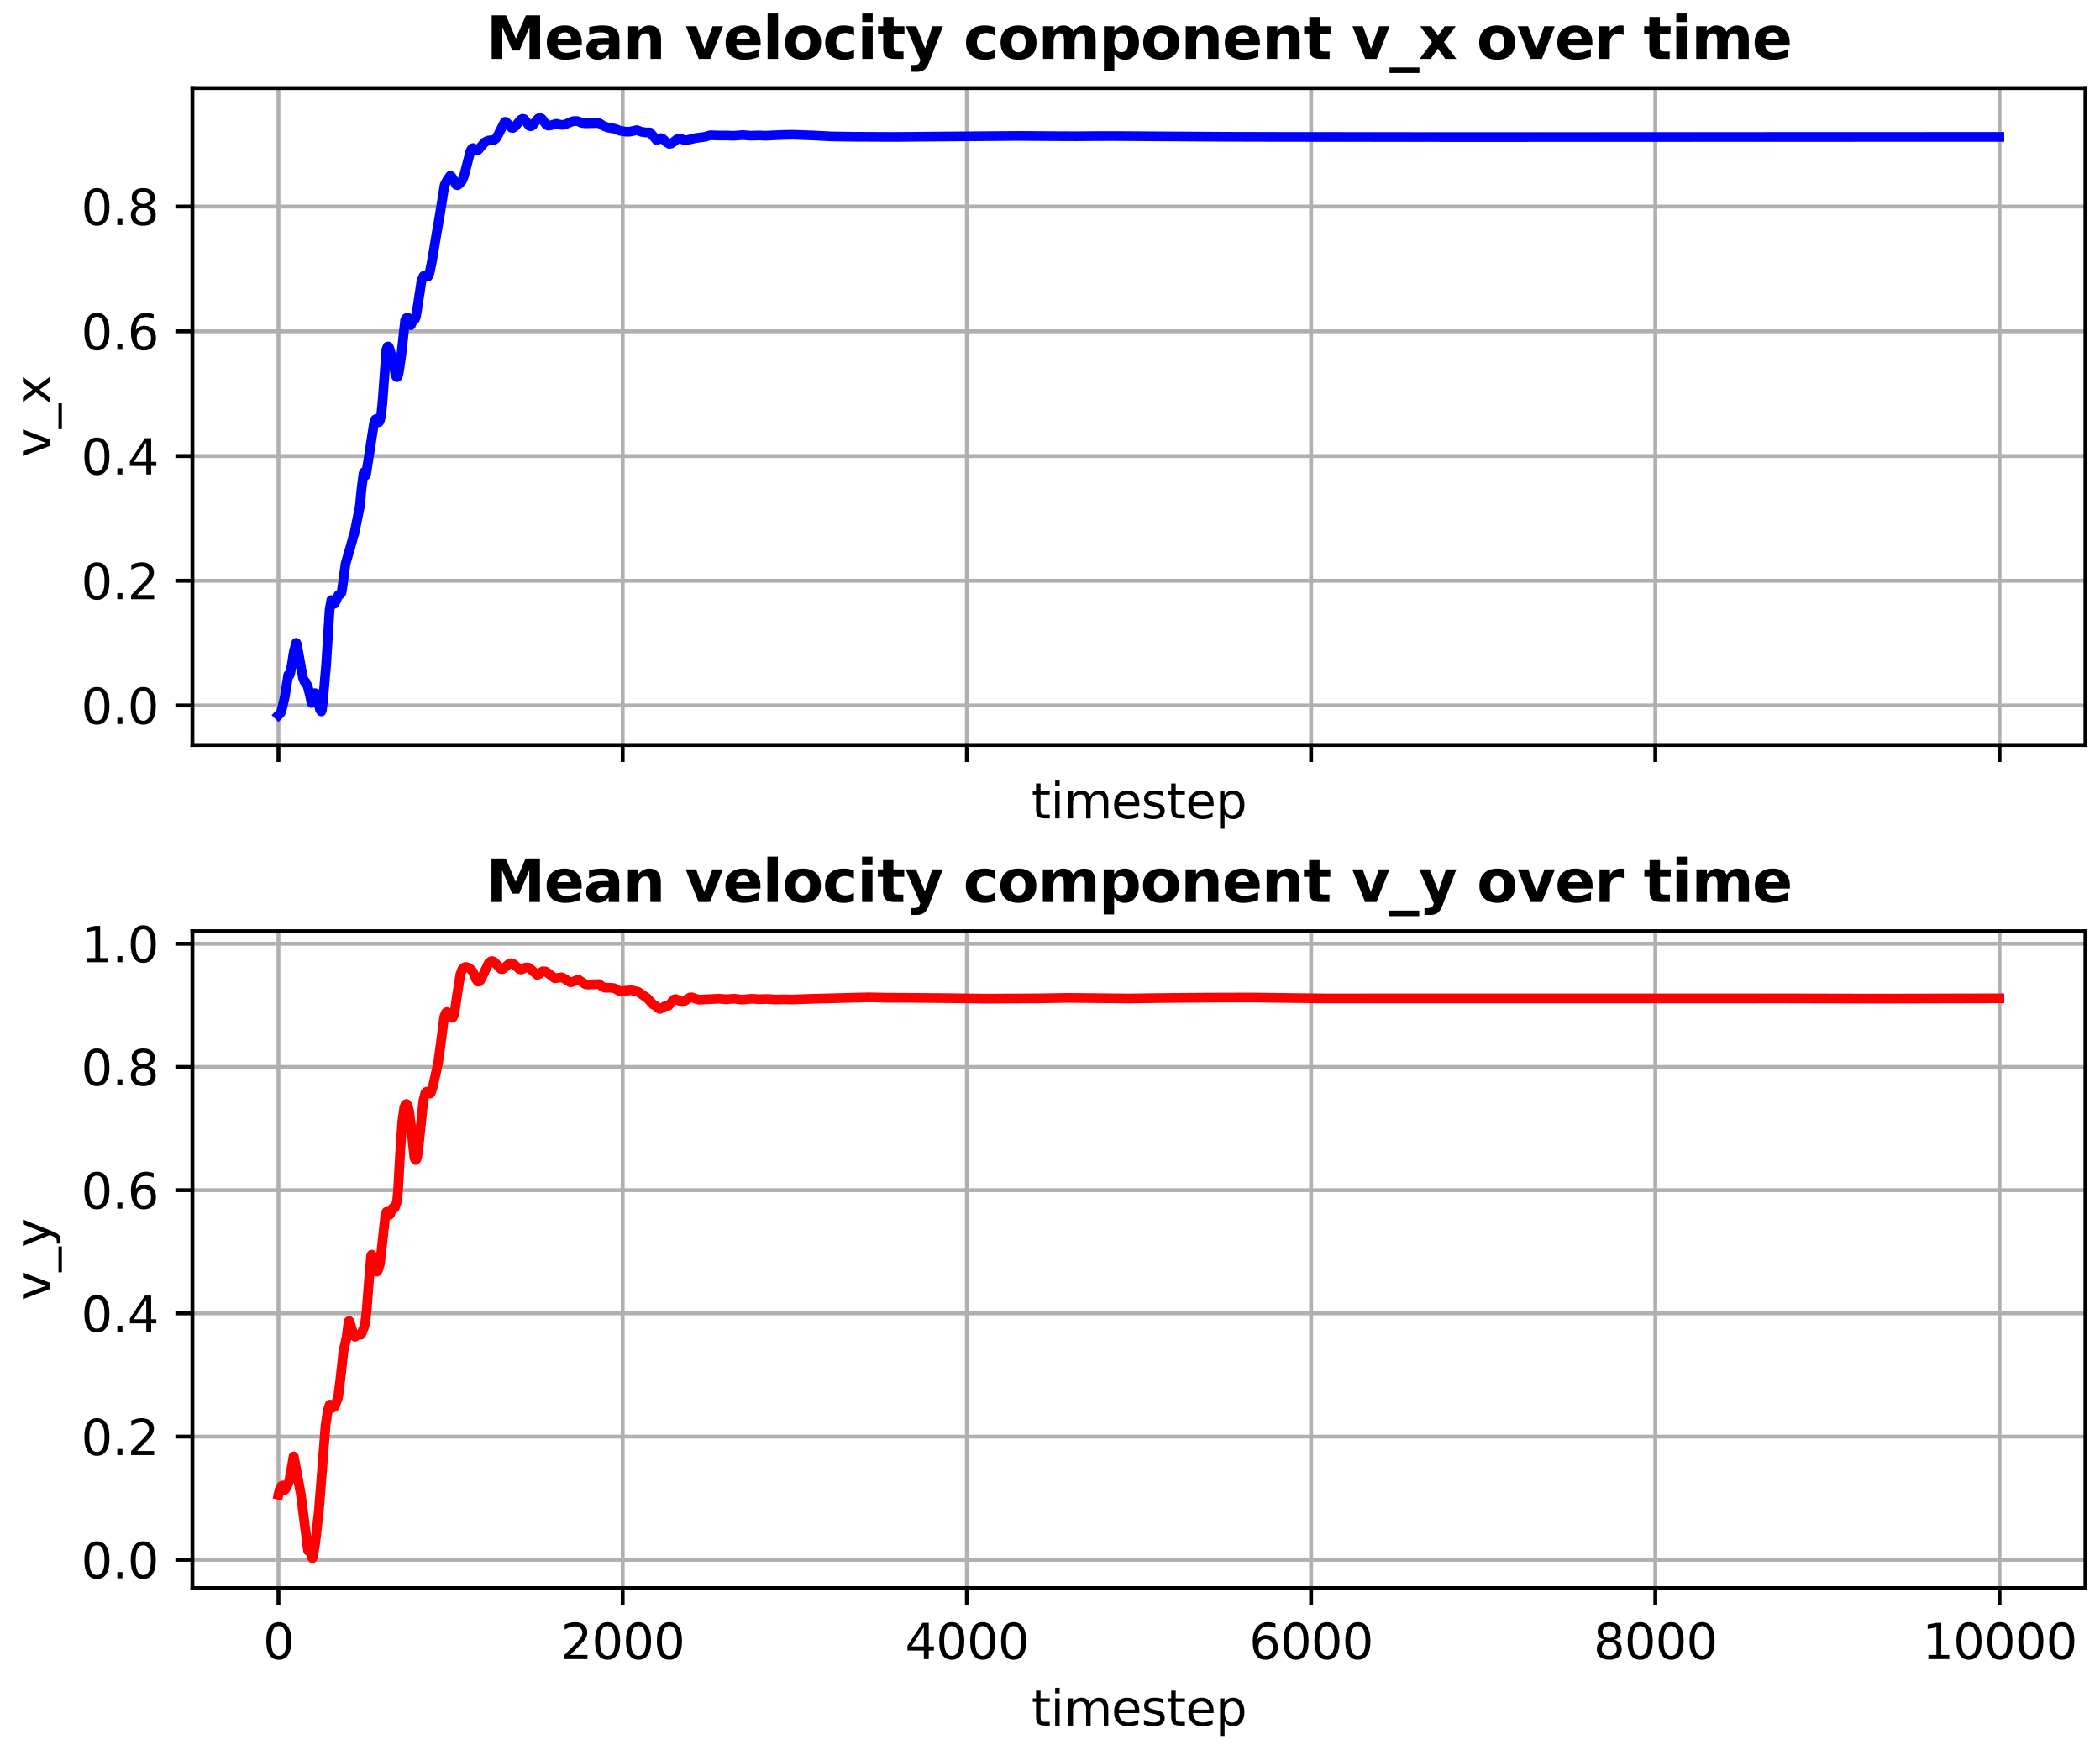 <?xml version="1.0" encoding="utf-8" standalone="no"?>
<!DOCTYPE svg PUBLIC "-//W3C//DTD SVG 1.1//EN"
  "http://www.w3.org/Graphics/SVG/1.1/DTD/svg11.dtd">
<svg xmlns:xlink="http://www.w3.org/1999/xlink" width="432pt" height="360pt" viewBox="0 0 432 360" xmlns="http://www.w3.org/2000/svg" version="1.1">
 <defs>
  <style type="text/css">*{stroke-linejoin: round; stroke-linecap: butt}</style>
 </defs>
 <g id="figure_1">
  <g id="patch_1">
   <path d="M 0 360 
L 432 360 
L 432 0 
L 0 0 
z
" style="fill: #ffffff"/>
  </g>
  <g id="axes_1">
   <g id="patch_2">
    <path d="M 39.581 153.233 
L 429 153.233 
L 429 18.118 
L 39.581 18.118 
z
" style="fill: #ffffff"/>
   </g>
   <g id="matplotlib.axis_1">
    <g id="xtick_1">
     <g id="line2d_1">
      <path d="M 57.282 153.233 
L 57.282 18.118 
" clip-path="url(#p19ceeb76d8)" style="fill: none; stroke: #b0b0b0; stroke-width: 0.8; stroke-linecap: square"/>
     </g>
     <g id="line2d_2">
      <defs>
       <path id="m8d960f2cec" d="M 0 0 
L 0 3.5 
" style="stroke: #000000; stroke-width: 0.8"/>
      </defs>
      <g>
       <use xlink:href="#m8d960f2cec" x="57.282" y="153.233" style="stroke: #000000; stroke-width: 0.8"/>
      </g>
     </g>
    </g>
    <g id="xtick_2">
     <g id="line2d_3">
      <path d="M 128.093 153.233 
L 128.093 18.118 
" clip-path="url(#p19ceeb76d8)" style="fill: none; stroke: #b0b0b0; stroke-width: 0.8; stroke-linecap: square"/>
     </g>
     <g id="line2d_4">
      <g>
       <use xlink:href="#m8d960f2cec" x="128.093" y="153.233" style="stroke: #000000; stroke-width: 0.8"/>
      </g>
     </g>
    </g>
    <g id="xtick_3">
     <g id="line2d_5">
      <path d="M 198.903 153.233 
L 198.903 18.118 
" clip-path="url(#p19ceeb76d8)" style="fill: none; stroke: #b0b0b0; stroke-width: 0.8; stroke-linecap: square"/>
     </g>
     <g id="line2d_6">
      <g>
       <use xlink:href="#m8d960f2cec" x="198.903" y="153.233" style="stroke: #000000; stroke-width: 0.8"/>
      </g>
     </g>
    </g>
    <g id="xtick_4">
     <g id="line2d_7">
      <path d="M 269.714 153.233 
L 269.714 18.118 
" clip-path="url(#p19ceeb76d8)" style="fill: none; stroke: #b0b0b0; stroke-width: 0.8; stroke-linecap: square"/>
     </g>
     <g id="line2d_8">
      <g>
       <use xlink:href="#m8d960f2cec" x="269.714" y="153.233" style="stroke: #000000; stroke-width: 0.8"/>
      </g>
     </g>
    </g>
    <g id="xtick_5">
     <g id="line2d_9">
      <path d="M 340.524 153.233 
L 340.524 18.118 
" clip-path="url(#p19ceeb76d8)" style="fill: none; stroke: #b0b0b0; stroke-width: 0.8; stroke-linecap: square"/>
     </g>
     <g id="line2d_10">
      <g>
       <use xlink:href="#m8d960f2cec" x="340.524" y="153.233" style="stroke: #000000; stroke-width: 0.8"/>
      </g>
     </g>
    </g>
    <g id="xtick_6">
     <g id="line2d_11">
      <path d="M 411.334 153.233 
L 411.334 18.118 
" clip-path="url(#p19ceeb76d8)" style="fill: none; stroke: #b0b0b0; stroke-width: 0.8; stroke-linecap: square"/>
     </g>
     <g id="line2d_12">
      <g>
       <use xlink:href="#m8d960f2cec" x="411.334" y="153.233" style="stroke: #000000; stroke-width: 0.8"/>
      </g>
     </g>
    </g>
    <g id="text_1">
     <!-- timestep -->
     <g transform="translate(212.179 168.331) scale(0.1 -0.1)">
      <defs>
       <path id="DejaVuSans-74" d="M 1172 4494 
L 1172 3500 
L 2356 3500 
L 2356 3053 
L 1172 3053 
L 1172 1153 
Q 1172 725 1289 603 
Q 1406 481 1766 481 
L 2356 481 
L 2356 0 
L 1766 0 
Q 1100 0 847 248 
Q 594 497 594 1153 
L 594 3053 
L 172 3053 
L 172 3500 
L 594 3500 
L 594 4494 
L 1172 4494 
z
" transform="scale(0.016)"/>
       <path id="DejaVuSans-69" d="M 603 3500 
L 1178 3500 
L 1178 0 
L 603 0 
L 603 3500 
z
M 603 4863 
L 1178 4863 
L 1178 4134 
L 603 4134 
L 603 4863 
z
" transform="scale(0.016)"/>
       <path id="DejaVuSans-6d" d="M 3328 2828 
Q 3544 3216 3844 3400 
Q 4144 3584 4550 3584 
Q 5097 3584 5394 3201 
Q 5691 2819 5691 2113 
L 5691 0 
L 5113 0 
L 5113 2094 
Q 5113 2597 4934 2840 
Q 4756 3084 4391 3084 
Q 3944 3084 3684 2787 
Q 3425 2491 3425 1978 
L 3425 0 
L 2847 0 
L 2847 2094 
Q 2847 2600 2669 2842 
Q 2491 3084 2119 3084 
Q 1678 3084 1418 2786 
Q 1159 2488 1159 1978 
L 1159 0 
L 581 0 
L 581 3500 
L 1159 3500 
L 1159 2956 
Q 1356 3278 1631 3431 
Q 1906 3584 2284 3584 
Q 2666 3584 2933 3390 
Q 3200 3197 3328 2828 
z
" transform="scale(0.016)"/>
       <path id="DejaVuSans-65" d="M 3597 1894 
L 3597 1613 
L 953 1613 
Q 991 1019 1311 708 
Q 1631 397 2203 397 
Q 2534 397 2845 478 
Q 3156 559 3463 722 
L 3463 178 
Q 3153 47 2828 -22 
Q 2503 -91 2169 -91 
Q 1331 -91 842 396 
Q 353 884 353 1716 
Q 353 2575 817 3079 
Q 1281 3584 2069 3584 
Q 2775 3584 3186 3129 
Q 3597 2675 3597 1894 
z
M 3022 2063 
Q 3016 2534 2758 2815 
Q 2500 3097 2075 3097 
Q 1594 3097 1305 2825 
Q 1016 2553 972 2059 
L 3022 2063 
z
" transform="scale(0.016)"/>
       <path id="DejaVuSans-73" d="M 2834 3397 
L 2834 2853 
Q 2591 2978 2328 3040 
Q 2066 3103 1784 3103 
Q 1356 3103 1142 2972 
Q 928 2841 928 2578 
Q 928 2378 1081 2264 
Q 1234 2150 1697 2047 
L 1894 2003 
Q 2506 1872 2764 1633 
Q 3022 1394 3022 966 
Q 3022 478 2636 193 
Q 2250 -91 1575 -91 
Q 1294 -91 989 -36 
Q 684 19 347 128 
L 347 722 
Q 666 556 975 473 
Q 1284 391 1588 391 
Q 1994 391 2212 530 
Q 2431 669 2431 922 
Q 2431 1156 2273 1281 
Q 2116 1406 1581 1522 
L 1381 1569 
Q 847 1681 609 1914 
Q 372 2147 372 2553 
Q 372 3047 722 3315 
Q 1072 3584 1716 3584 
Q 2034 3584 2315 3537 
Q 2597 3491 2834 3397 
z
" transform="scale(0.016)"/>
       <path id="DejaVuSans-70" d="M 1159 525 
L 1159 -1331 
L 581 -1331 
L 581 3500 
L 1159 3500 
L 1159 2969 
Q 1341 3281 1617 3432 
Q 1894 3584 2278 3584 
Q 2916 3584 3314 3078 
Q 3713 2572 3713 1747 
Q 3713 922 3314 415 
Q 2916 -91 2278 -91 
Q 1894 -91 1617 61 
Q 1341 213 1159 525 
z
M 3116 1747 
Q 3116 2381 2855 2742 
Q 2594 3103 2138 3103 
Q 1681 3103 1420 2742 
Q 1159 2381 1159 1747 
Q 1159 1113 1420 752 
Q 1681 391 2138 391 
Q 2594 391 2855 752 
Q 3116 1113 3116 1747 
z
" transform="scale(0.016)"/>
      </defs>
      <use xlink:href="#DejaVuSans-74"/>
      <use xlink:href="#DejaVuSans-69" transform="translate(39.209 0)"/>
      <use xlink:href="#DejaVuSans-6d" transform="translate(66.992 0)"/>
      <use xlink:href="#DejaVuSans-65" transform="translate(164.404 0)"/>
      <use xlink:href="#DejaVuSans-73" transform="translate(225.928 0)"/>
      <use xlink:href="#DejaVuSans-74" transform="translate(278.027 0)"/>
      <use xlink:href="#DejaVuSans-65" transform="translate(317.236 0)"/>
      <use xlink:href="#DejaVuSans-70" transform="translate(378.76 0)"/>
     </g>
    </g>
   </g>
   <g id="matplotlib.axis_2">
    <g id="ytick_1">
     <g id="line2d_13">
      <path d="M 39.581 145.108 
L 429 145.108 
" clip-path="url(#p19ceeb76d8)" style="fill: none; stroke: #b0b0b0; stroke-width: 0.8; stroke-linecap: square"/>
     </g>
     <g id="line2d_14">
      <defs>
       <path id="m7b5d06d0b8" d="M 0 0 
L -3.5 0 
" style="stroke: #000000; stroke-width: 0.8"/>
      </defs>
      <g>
       <use xlink:href="#m7b5d06d0b8" x="39.581" y="145.108" style="stroke: #000000; stroke-width: 0.8"/>
      </g>
     </g>
     <g id="text_2">
      <!-- 0.0 -->
      <g transform="translate(16.678 148.907) scale(0.1 -0.1)">
       <defs>
        <path id="DejaVuSans-30" d="M 2034 4250 
Q 1547 4250 1301 3770 
Q 1056 3291 1056 2328 
Q 1056 1369 1301 889 
Q 1547 409 2034 409 
Q 2525 409 2770 889 
Q 3016 1369 3016 2328 
Q 3016 3291 2770 3770 
Q 2525 4250 2034 4250 
z
M 2034 4750 
Q 2819 4750 3233 4129 
Q 3647 3509 3647 2328 
Q 3647 1150 3233 529 
Q 2819 -91 2034 -91 
Q 1250 -91 836 529 
Q 422 1150 422 2328 
Q 422 3509 836 4129 
Q 1250 4750 2034 4750 
z
" transform="scale(0.016)"/>
        <path id="DejaVuSans-2e" d="M 684 794 
L 1344 794 
L 1344 0 
L 684 0 
L 684 794 
z
" transform="scale(0.016)"/>
       </defs>
       <use xlink:href="#DejaVuSans-30"/>
       <use xlink:href="#DejaVuSans-2e" transform="translate(63.623 0)"/>
       <use xlink:href="#DejaVuSans-30" transform="translate(95.41 0)"/>
      </g>
     </g>
    </g>
    <g id="ytick_2">
     <g id="line2d_15">
      <path d="M 39.581 119.453 
L 429 119.453 
" clip-path="url(#p19ceeb76d8)" style="fill: none; stroke: #b0b0b0; stroke-width: 0.8; stroke-linecap: square"/>
     </g>
     <g id="line2d_16">
      <g>
       <use xlink:href="#m7b5d06d0b8" x="39.581" y="119.453" style="stroke: #000000; stroke-width: 0.8"/>
      </g>
     </g>
     <g id="text_3">
      <!-- 0.2 -->
      <g transform="translate(16.678 123.252) scale(0.1 -0.1)">
       <defs>
        <path id="DejaVuSans-32" d="M 1228 531 
L 3431 531 
L 3431 0 
L 469 0 
L 469 531 
Q 828 903 1448 1529 
Q 2069 2156 2228 2338 
Q 2531 2678 2651 2914 
Q 2772 3150 2772 3378 
Q 2772 3750 2511 3984 
Q 2250 4219 1831 4219 
Q 1534 4219 1204 4116 
Q 875 4013 500 3803 
L 500 4441 
Q 881 4594 1212 4672 
Q 1544 4750 1819 4750 
Q 2544 4750 2975 4387 
Q 3406 4025 3406 3419 
Q 3406 3131 3298 2873 
Q 3191 2616 2906 2266 
Q 2828 2175 2409 1742 
Q 1991 1309 1228 531 
z
" transform="scale(0.016)"/>
       </defs>
       <use xlink:href="#DejaVuSans-30"/>
       <use xlink:href="#DejaVuSans-2e" transform="translate(63.623 0)"/>
       <use xlink:href="#DejaVuSans-32" transform="translate(95.41 0)"/>
      </g>
     </g>
    </g>
    <g id="ytick_3">
     <g id="line2d_17">
      <path d="M 39.581 93.798 
L 429 93.798 
" clip-path="url(#p19ceeb76d8)" style="fill: none; stroke: #b0b0b0; stroke-width: 0.8; stroke-linecap: square"/>
     </g>
     <g id="line2d_18">
      <g>
       <use xlink:href="#m7b5d06d0b8" x="39.581" y="93.798" style="stroke: #000000; stroke-width: 0.8"/>
      </g>
     </g>
     <g id="text_4">
      <!-- 0.4 -->
      <g transform="translate(16.678 97.597) scale(0.1 -0.1)">
       <defs>
        <path id="DejaVuSans-34" d="M 2419 4116 
L 825 1625 
L 2419 1625 
L 2419 4116 
z
M 2253 4666 
L 3047 4666 
L 3047 1625 
L 3713 1625 
L 3713 1100 
L 3047 1100 
L 3047 0 
L 2419 0 
L 2419 1100 
L 313 1100 
L 313 1709 
L 2253 4666 
z
" transform="scale(0.016)"/>
       </defs>
       <use xlink:href="#DejaVuSans-30"/>
       <use xlink:href="#DejaVuSans-2e" transform="translate(63.623 0)"/>
       <use xlink:href="#DejaVuSans-34" transform="translate(95.41 0)"/>
      </g>
     </g>
    </g>
    <g id="ytick_4">
     <g id="line2d_19">
      <path d="M 39.581 68.143 
L 429 68.143 
" clip-path="url(#p19ceeb76d8)" style="fill: none; stroke: #b0b0b0; stroke-width: 0.8; stroke-linecap: square"/>
     </g>
     <g id="line2d_20">
      <g>
       <use xlink:href="#m7b5d06d0b8" x="39.581" y="68.143" style="stroke: #000000; stroke-width: 0.8"/>
      </g>
     </g>
     <g id="text_5">
      <!-- 0.6 -->
      <g transform="translate(16.678 71.942) scale(0.1 -0.1)">
       <defs>
        <path id="DejaVuSans-36" d="M 2113 2584 
Q 1688 2584 1439 2293 
Q 1191 2003 1191 1497 
Q 1191 994 1439 701 
Q 1688 409 2113 409 
Q 2538 409 2786 701 
Q 3034 994 3034 1497 
Q 3034 2003 2786 2293 
Q 2538 2584 2113 2584 
z
M 3366 4563 
L 3366 3988 
Q 3128 4100 2886 4159 
Q 2644 4219 2406 4219 
Q 1781 4219 1451 3797 
Q 1122 3375 1075 2522 
Q 1259 2794 1537 2939 
Q 1816 3084 2150 3084 
Q 2853 3084 3261 2657 
Q 3669 2231 3669 1497 
Q 3669 778 3244 343 
Q 2819 -91 2113 -91 
Q 1303 -91 875 529 
Q 447 1150 447 2328 
Q 447 3434 972 4092 
Q 1497 4750 2381 4750 
Q 2619 4750 2861 4703 
Q 3103 4656 3366 4563 
z
" transform="scale(0.016)"/>
       </defs>
       <use xlink:href="#DejaVuSans-30"/>
       <use xlink:href="#DejaVuSans-2e" transform="translate(63.623 0)"/>
       <use xlink:href="#DejaVuSans-36" transform="translate(95.41 0)"/>
      </g>
     </g>
    </g>
    <g id="ytick_5">
     <g id="line2d_21">
      <path d="M 39.581 42.488 
L 429 42.488 
" clip-path="url(#p19ceeb76d8)" style="fill: none; stroke: #b0b0b0; stroke-width: 0.8; stroke-linecap: square"/>
     </g>
     <g id="line2d_22">
      <g>
       <use xlink:href="#m7b5d06d0b8" x="39.581" y="42.488" style="stroke: #000000; stroke-width: 0.8"/>
      </g>
     </g>
     <g id="text_6">
      <!-- 0.8 -->
      <g transform="translate(16.678 46.287) scale(0.1 -0.1)">
       <defs>
        <path id="DejaVuSans-38" d="M 2034 2216 
Q 1584 2216 1326 1975 
Q 1069 1734 1069 1313 
Q 1069 891 1326 650 
Q 1584 409 2034 409 
Q 2484 409 2743 651 
Q 3003 894 3003 1313 
Q 3003 1734 2745 1975 
Q 2488 2216 2034 2216 
z
M 1403 2484 
Q 997 2584 770 2862 
Q 544 3141 544 3541 
Q 544 4100 942 4425 
Q 1341 4750 2034 4750 
Q 2731 4750 3128 4425 
Q 3525 4100 3525 3541 
Q 3525 3141 3298 2862 
Q 3072 2584 2669 2484 
Q 3125 2378 3379 2068 
Q 3634 1759 3634 1313 
Q 3634 634 3220 271 
Q 2806 -91 2034 -91 
Q 1263 -91 848 271 
Q 434 634 434 1313 
Q 434 1759 690 2068 
Q 947 2378 1403 2484 
z
M 1172 3481 
Q 1172 3119 1398 2916 
Q 1625 2713 2034 2713 
Q 2441 2713 2670 2916 
Q 2900 3119 2900 3481 
Q 2900 3844 2670 4047 
Q 2441 4250 2034 4250 
Q 1625 4250 1398 4047 
Q 1172 3844 1172 3481 
z
" transform="scale(0.016)"/>
       </defs>
       <use xlink:href="#DejaVuSans-30"/>
       <use xlink:href="#DejaVuSans-2e" transform="translate(63.623 0)"/>
       <use xlink:href="#DejaVuSans-38" transform="translate(95.41 0)"/>
      </g>
     </g>
    </g>
    <g id="text_7">
     <!-- v_x -->
     <g transform="translate(10.321 94.094) rotate(-90) scale(0.1 -0.1)">
      <defs>
       <path id="DejaVuSans-76" d="M 191 3500 
L 800 3500 
L 1894 563 
L 2988 3500 
L 3597 3500 
L 2284 0 
L 1503 0 
L 191 3500 
z
" transform="scale(0.016)"/>
       <path id="DejaVuSans-5f" d="M 3263 -1063 
L 3263 -1509 
L -63 -1509 
L -63 -1063 
L 3263 -1063 
z
" transform="scale(0.016)"/>
       <path id="DejaVuSans-78" d="M 3513 3500 
L 2247 1797 
L 3578 0 
L 2900 0 
L 1881 1375 
L 863 0 
L 184 0 
L 1544 1831 
L 300 3500 
L 978 3500 
L 1906 2253 
L 2834 3500 
L 3513 3500 
z
" transform="scale(0.016)"/>
      </defs>
      <use xlink:href="#DejaVuSans-76"/>
      <use xlink:href="#DejaVuSans-5f" transform="translate(59.18 0)"/>
      <use xlink:href="#DejaVuSans-78" transform="translate(109.18 0)"/>
     </g>
    </g>
   </g>
   <g id="line2d_23">
    <path d="M 57.282 147.091 
L 57.707 146.667 
L 57.849 146.386 
L 58.557 143.476 
L 59.3 138.792 
L 59.336 138.803 
L 59.548 138.889 
L 59.69 138.568 
L 60.044 136.592 
L 60.433 134.085 
L 60.929 132.221 
L 60.964 132.268 
L 61.106 132.603 
L 61.566 135.295 
L 62.31 139.377 
L 62.629 140.188 
L 62.841 140.249 
L 63.301 141.213 
L 63.62 142.429 
L 64.116 144.586 
L 64.222 144.524 
L 64.434 143.974 
L 64.788 142.571 
L 65.001 142.659 
L 65.142 143.091 
L 65.85 146.018 
L 66.098 146.333 
L 66.204 146.091 
L 66.417 144.471 
L 67.09 136.768 
L 67.798 125.519 
L 68.152 123.419 
L 68.223 123.483 
L 68.789 124.183 
L 68.966 123.901 
L 69.639 122.354 
L 69.993 122.239 
L 70.241 121.922 
L 70.382 121.145 
L 71.09 115.942 
L 72.082 112.513 
L 72.471 111.157 
L 72.754 109.988 
L 72.861 109.913 
L 73.994 104.307 
L 74.418 100.17 
L 74.772 97.429 
L 74.914 97.081 
L 74.95 97.126 
L 75.268 97.752 
L 75.304 97.633 
L 75.658 95.32 
L 76.932 87.093 
L 77.215 86.27 
L 77.428 86.155 
L 77.605 86.338 
L 77.959 86.821 
L 77.994 86.784 
L 78.207 86.311 
L 78.419 85.275 
L 78.667 82.901 
L 79.481 71.92 
L 79.729 71.282 
L 79.906 71.274 
L 80.083 71.617 
L 80.862 74.258 
L 81.358 77.185 
L 81.606 77.567 
L 81.712 77.562 
L 81.889 77.203 
L 82.137 76.014 
L 82.597 72.681 
L 83.341 65.836 
L 83.588 65.433 
L 83.836 65.304 
L 84.013 65.442 
L 84.226 66.059 
L 84.509 66.889 
L 84.544 66.869 
L 84.686 66.515 
L 84.969 65.846 
L 85.217 65.779 
L 85.359 65.66 
L 85.571 65.053 
L 85.854 63.396 
L 86.704 57.789 
L 87.129 56.778 
L 87.377 56.632 
L 87.837 56.842 
L 88.014 56.894 
L 88.191 56.655 
L 88.439 55.792 
L 88.899 53.501 
L 89.855 47.771 
L 90.422 44.504 
L 91.448 38.101 
L 91.909 37.17 
L 92.617 36.149 
L 92.829 36.246 
L 93.112 36.698 
L 93.856 38.018 
L 94.104 38.094 
L 94.387 37.914 
L 95.095 37.112 
L 95.449 36.19 
L 96.016 34.025 
L 96.795 31.008 
L 97.113 30.534 
L 97.326 30.449 
L 97.75 30.853 
L 98.105 30.968 
L 98.388 30.832 
L 98.777 30.374 
L 99.662 29.3 
L 100.335 28.932 
L 100.902 28.858 
L 101.645 28.774 
L 102.034 28.47 
L 102.459 27.752 
L 103.84 25.061 
L 104.053 25.059 
L 104.477 25.492 
L 105.221 26.276 
L 105.54 26.302 
L 105.894 26.087 
L 106.425 25.462 
L 107.097 24.626 
L 107.522 24.429 
L 107.841 24.505 
L 107.983 24.699 
L 108.903 25.915 
L 109.222 25.977 
L 109.576 25.769 
L 110.071 25.122 
L 110.709 24.372 
L 111.063 24.26 
L 111.417 24.389 
L 111.629 24.648 
L 112.373 25.644 
L 112.798 25.851 
L 113.223 25.791 
L 114.462 25.456 
L 115.311 25.659 
L 115.949 25.684 
L 116.586 25.449 
L 117.861 24.921 
L 118.746 24.9 
L 119.029 24.993 
L 119.631 25.28 
L 120.41 25.369 
L 122.463 25.319 
L 123.242 25.323 
L 124.198 25.924 
L 125.083 26.244 
L 126.464 26.477 
L 126.818 26.6 
L 127.455 26.878 
L 128.765 27.093 
L 129.615 27.075 
L 130.996 26.763 
L 131.173 26.82 
L 131.987 27.126 
L 132.943 27.246 
L 133.722 27.239 
L 135.103 28.854 
L 135.457 28.658 
L 135.988 28.404 
L 136.271 28.491 
L 137.086 29.239 
L 137.652 29.581 
L 138.042 29.542 
L 138.502 29.235 
L 139.458 28.505 
L 139.883 28.491 
L 140.626 28.76 
L 141.228 28.849 
L 141.936 28.676 
L 143.14 28.393 
L 144.981 28.151 
L 146.149 27.803 
L 146.999 27.847 
L 148.167 27.876 
L 149.548 27.874 
L 150.894 27.927 
L 152.806 27.78 
L 154.328 27.909 
L 156.098 27.861 
L 157.479 27.917 
L 159.745 27.807 
L 161.303 27.743 
L 163.179 27.711 
L 167.18 27.859 
L 171.039 28.057 
L 175.784 28.127 
L 183.927 28.164 
L 194.088 28.081 
L 209.56 27.955 
L 215.862 28.004 
L 221.598 28.029 
L 225.351 27.994 
L 229.422 27.987 
L 238.982 28.049 
L 243.018 28.075 
L 252.507 28.132 
L 263.411 28.159 
L 301.437 28.191 
L 411.299 28.153 
L 411.299 28.153 
" clip-path="url(#p19ceeb76d8)" style="fill: none; stroke: #0000ff; stroke-width: 2; stroke-linecap: square"/>
   </g>
   <g id="patch_3">
    <path d="M 39.581 153.233 
L 39.581 18.118 
" style="fill: none; stroke: #000000; stroke-width: 0.8; stroke-linejoin: miter; stroke-linecap: square"/>
   </g>
   <g id="patch_4">
    <path d="M 429 153.233 
L 429 18.118 
" style="fill: none; stroke: #000000; stroke-width: 0.8; stroke-linejoin: miter; stroke-linecap: square"/>
   </g>
   <g id="patch_5">
    <path d="M 39.581 153.233 
L 429 153.233 
" style="fill: none; stroke: #000000; stroke-width: 0.8; stroke-linejoin: miter; stroke-linecap: square"/>
   </g>
   <g id="patch_6">
    <path d="M 39.581 18.118 
L 429 18.118 
" style="fill: none; stroke: #000000; stroke-width: 0.8; stroke-linejoin: miter; stroke-linecap: square"/>
   </g>
   <g id="text_8">
    <!-- Mean velocity component v_x over time -->
    <g transform="translate(100.015 12.118) scale(0.12 -0.12)">
     <defs>
      <path id="DejaVuSans-Bold-4d" d="M 588 4666 
L 2119 4666 
L 3181 2169 
L 4250 4666 
L 5778 4666 
L 5778 0 
L 4641 0 
L 4641 3413 
L 3566 897 
L 2803 897 
L 1728 3413 
L 1728 0 
L 588 0 
L 588 4666 
z
" transform="scale(0.016)"/>
      <path id="DejaVuSans-Bold-65" d="M 4031 1759 
L 4031 1441 
L 1416 1441 
Q 1456 1047 1700 850 
Q 1944 653 2381 653 
Q 2734 653 3104 758 
Q 3475 863 3866 1075 
L 3866 213 
Q 3469 63 3072 -14 
Q 2675 -91 2278 -91 
Q 1328 -91 801 392 
Q 275 875 275 1747 
Q 275 2603 792 3093 
Q 1309 3584 2216 3584 
Q 3041 3584 3536 3087 
Q 4031 2591 4031 1759 
z
M 2881 2131 
Q 2881 2450 2695 2645 
Q 2509 2841 2209 2841 
Q 1884 2841 1681 2658 
Q 1478 2475 1428 2131 
L 2881 2131 
z
" transform="scale(0.016)"/>
      <path id="DejaVuSans-Bold-61" d="M 2106 1575 
Q 1756 1575 1579 1456 
Q 1403 1338 1403 1106 
Q 1403 894 1545 773 
Q 1688 653 1941 653 
Q 2256 653 2472 879 
Q 2688 1106 2688 1447 
L 2688 1575 
L 2106 1575 
z
M 3816 1997 
L 3816 0 
L 2688 0 
L 2688 519 
Q 2463 200 2181 54 
Q 1900 -91 1497 -91 
Q 953 -91 614 226 
Q 275 544 275 1050 
Q 275 1666 698 1953 
Q 1122 2241 2028 2241 
L 2688 2241 
L 2688 2328 
Q 2688 2594 2478 2717 
Q 2269 2841 1825 2841 
Q 1466 2841 1156 2769 
Q 847 2697 581 2553 
L 581 3406 
Q 941 3494 1303 3539 
Q 1666 3584 2028 3584 
Q 2975 3584 3395 3211 
Q 3816 2838 3816 1997 
z
" transform="scale(0.016)"/>
      <path id="DejaVuSans-Bold-6e" d="M 4056 2131 
L 4056 0 
L 2931 0 
L 2931 347 
L 2931 1631 
Q 2931 2084 2911 2256 
Q 2891 2428 2841 2509 
Q 2775 2619 2662 2680 
Q 2550 2741 2406 2741 
Q 2056 2741 1856 2470 
Q 1656 2200 1656 1722 
L 1656 0 
L 538 0 
L 538 3500 
L 1656 3500 
L 1656 2988 
Q 1909 3294 2193 3439 
Q 2478 3584 2822 3584 
Q 3428 3584 3742 3212 
Q 4056 2841 4056 2131 
z
" transform="scale(0.016)"/>
      <path id="DejaVuSans-Bold-20" transform="scale(0.016)"/>
      <path id="DejaVuSans-Bold-76" d="M 97 3500 
L 1216 3500 
L 2088 1081 
L 2956 3500 
L 4078 3500 
L 2700 0 
L 1472 0 
L 97 3500 
z
" transform="scale(0.016)"/>
      <path id="DejaVuSans-Bold-6c" d="M 538 4863 
L 1656 4863 
L 1656 0 
L 538 0 
L 538 4863 
z
" transform="scale(0.016)"/>
      <path id="DejaVuSans-Bold-6f" d="M 2203 2784 
Q 1831 2784 1636 2517 
Q 1441 2250 1441 1747 
Q 1441 1244 1636 976 
Q 1831 709 2203 709 
Q 2569 709 2762 976 
Q 2956 1244 2956 1747 
Q 2956 2250 2762 2517 
Q 2569 2784 2203 2784 
z
M 2203 3584 
Q 3106 3584 3614 3096 
Q 4122 2609 4122 1747 
Q 4122 884 3614 396 
Q 3106 -91 2203 -91 
Q 1297 -91 786 396 
Q 275 884 275 1747 
Q 275 2609 786 3096 
Q 1297 3584 2203 3584 
z
" transform="scale(0.016)"/>
      <path id="DejaVuSans-Bold-63" d="M 3366 3391 
L 3366 2478 
Q 3138 2634 2908 2709 
Q 2678 2784 2431 2784 
Q 1963 2784 1702 2511 
Q 1441 2238 1441 1747 
Q 1441 1256 1702 982 
Q 1963 709 2431 709 
Q 2694 709 2930 787 
Q 3166 866 3366 1019 
L 3366 103 
Q 3103 6 2833 -42 
Q 2563 -91 2291 -91 
Q 1344 -91 809 395 
Q 275 881 275 1747 
Q 275 2613 809 3098 
Q 1344 3584 2291 3584 
Q 2566 3584 2833 3536 
Q 3100 3488 3366 3391 
z
" transform="scale(0.016)"/>
      <path id="DejaVuSans-Bold-69" d="M 538 3500 
L 1656 3500 
L 1656 0 
L 538 0 
L 538 3500 
z
M 538 4863 
L 1656 4863 
L 1656 3950 
L 538 3950 
L 538 4863 
z
" transform="scale(0.016)"/>
      <path id="DejaVuSans-Bold-74" d="M 1759 4494 
L 1759 3500 
L 2913 3500 
L 2913 2700 
L 1759 2700 
L 1759 1216 
Q 1759 972 1856 886 
Q 1953 800 2241 800 
L 2816 800 
L 2816 0 
L 1856 0 
Q 1194 0 917 276 
Q 641 553 641 1216 
L 641 2700 
L 84 2700 
L 84 3500 
L 641 3500 
L 641 4494 
L 1759 4494 
z
" transform="scale(0.016)"/>
      <path id="DejaVuSans-Bold-79" d="M 78 3500 
L 1197 3500 
L 2138 1125 
L 2938 3500 
L 4056 3500 
L 2584 -331 
Q 2363 -916 2067 -1148 
Q 1772 -1381 1288 -1381 
L 641 -1381 
L 641 -647 
L 991 -647 
Q 1275 -647 1404 -556 
Q 1534 -466 1606 -231 
L 1638 -134 
L 78 3500 
z
" transform="scale(0.016)"/>
      <path id="DejaVuSans-Bold-6d" d="M 3781 2919 
Q 3994 3244 4286 3414 
Q 4578 3584 4928 3584 
Q 5531 3584 5847 3212 
Q 6163 2841 6163 2131 
L 6163 0 
L 5038 0 
L 5038 1825 
Q 5041 1866 5042 1909 
Q 5044 1953 5044 2034 
Q 5044 2406 4934 2573 
Q 4825 2741 4581 2741 
Q 4263 2741 4089 2478 
Q 3916 2216 3909 1719 
L 3909 0 
L 2784 0 
L 2784 1825 
Q 2784 2406 2684 2573 
Q 2584 2741 2328 2741 
Q 2006 2741 1831 2477 
Q 1656 2213 1656 1722 
L 1656 0 
L 531 0 
L 531 3500 
L 1656 3500 
L 1656 2988 
Q 1863 3284 2130 3434 
Q 2397 3584 2719 3584 
Q 3081 3584 3359 3409 
Q 3638 3234 3781 2919 
z
" transform="scale(0.016)"/>
      <path id="DejaVuSans-Bold-70" d="M 1656 506 
L 1656 -1331 
L 538 -1331 
L 538 3500 
L 1656 3500 
L 1656 2988 
Q 1888 3294 2169 3439 
Q 2450 3584 2816 3584 
Q 3463 3584 3878 3070 
Q 4294 2556 4294 1747 
Q 4294 938 3878 423 
Q 3463 -91 2816 -91 
Q 2450 -91 2169 54 
Q 1888 200 1656 506 
z
M 2400 2772 
Q 2041 2772 1848 2508 
Q 1656 2244 1656 1747 
Q 1656 1250 1848 986 
Q 2041 722 2400 722 
Q 2759 722 2948 984 
Q 3138 1247 3138 1747 
Q 3138 2247 2948 2509 
Q 2759 2772 2400 2772 
z
" transform="scale(0.016)"/>
      <path id="DejaVuSans-Bold-5f" d="M 3200 -916 
L 3200 -1509 
L 0 -1509 
L 0 -916 
L 3200 -916 
z
" transform="scale(0.016)"/>
      <path id="DejaVuSans-Bold-78" d="M 1422 1791 
L 159 3500 
L 1344 3500 
L 2059 2463 
L 2784 3500 
L 3969 3500 
L 2706 1797 
L 4031 0 
L 2847 0 
L 2059 1106 
L 1281 0 
L 97 0 
L 1422 1791 
z
" transform="scale(0.016)"/>
      <path id="DejaVuSans-Bold-72" d="M 3138 2547 
Q 2991 2616 2845 2648 
Q 2700 2681 2553 2681 
Q 2122 2681 1889 2404 
Q 1656 2128 1656 1613 
L 1656 0 
L 538 0 
L 538 3500 
L 1656 3500 
L 1656 2925 
Q 1872 3269 2151 3426 
Q 2431 3584 2822 3584 
Q 2878 3584 2943 3579 
Q 3009 3575 3134 3559 
L 3138 2547 
z
" transform="scale(0.016)"/>
     </defs>
     <use xlink:href="#DejaVuSans-Bold-4d"/>
     <use xlink:href="#DejaVuSans-Bold-65" transform="translate(99.512 0)"/>
     <use xlink:href="#DejaVuSans-Bold-61" transform="translate(167.334 0)"/>
     <use xlink:href="#DejaVuSans-Bold-6e" transform="translate(234.814 0)"/>
     <use xlink:href="#DejaVuSans-Bold-20" transform="translate(306.006 0)"/>
     <use xlink:href="#DejaVuSans-Bold-76" transform="translate(340.82 0)"/>
     <use xlink:href="#DejaVuSans-Bold-65" transform="translate(406.006 0)"/>
     <use xlink:href="#DejaVuSans-Bold-6c" transform="translate(473.828 0)"/>
     <use xlink:href="#DejaVuSans-Bold-6f" transform="translate(508.105 0)"/>
     <use xlink:href="#DejaVuSans-Bold-63" transform="translate(576.807 0)"/>
     <use xlink:href="#DejaVuSans-Bold-69" transform="translate(636.084 0)"/>
     <use xlink:href="#DejaVuSans-Bold-74" transform="translate(670.361 0)"/>
     <use xlink:href="#DejaVuSans-Bold-79" transform="translate(718.164 0)"/>
     <use xlink:href="#DejaVuSans-Bold-20" transform="translate(783.35 0)"/>
     <use xlink:href="#DejaVuSans-Bold-63" transform="translate(818.164 0)"/>
     <use xlink:href="#DejaVuSans-Bold-6f" transform="translate(877.441 0)"/>
     <use xlink:href="#DejaVuSans-Bold-6d" transform="translate(946.143 0)"/>
     <use xlink:href="#DejaVuSans-Bold-70" transform="translate(1050.342 0)"/>
     <use xlink:href="#DejaVuSans-Bold-6f" transform="translate(1121.924 0)"/>
     <use xlink:href="#DejaVuSans-Bold-6e" transform="translate(1190.625 0)"/>
     <use xlink:href="#DejaVuSans-Bold-65" transform="translate(1261.816 0)"/>
     <use xlink:href="#DejaVuSans-Bold-6e" transform="translate(1329.639 0)"/>
     <use xlink:href="#DejaVuSans-Bold-74" transform="translate(1400.83 0)"/>
     <use xlink:href="#DejaVuSans-Bold-20" transform="translate(1448.633 0)"/>
     <use xlink:href="#DejaVuSans-Bold-76" transform="translate(1483.447 0)"/>
     <use xlink:href="#DejaVuSans-Bold-5f" transform="translate(1548.633 0)"/>
     <use xlink:href="#DejaVuSans-Bold-78" transform="translate(1598.633 0)"/>
     <use xlink:href="#DejaVuSans-Bold-20" transform="translate(1663.135 0)"/>
     <use xlink:href="#DejaVuSans-Bold-6f" transform="translate(1697.949 0)"/>
     <use xlink:href="#DejaVuSans-Bold-76" transform="translate(1766.65 0)"/>
     <use xlink:href="#DejaVuSans-Bold-65" transform="translate(1831.836 0)"/>
     <use xlink:href="#DejaVuSans-Bold-72" transform="translate(1899.658 0)"/>
     <use xlink:href="#DejaVuSans-Bold-20" transform="translate(1948.975 0)"/>
     <use xlink:href="#DejaVuSans-Bold-74" transform="translate(1983.789 0)"/>
     <use xlink:href="#DejaVuSans-Bold-69" transform="translate(2031.592 0)"/>
     <use xlink:href="#DejaVuSans-Bold-6d" transform="translate(2065.869 0)"/>
     <use xlink:href="#DejaVuSans-Bold-65" transform="translate(2170.068 0)"/>
    </g>
   </g>
  </g>
  <g id="axes_2">
   <g id="patch_7">
    <path d="M 39.581 326.644 
L 429 326.644 
L 429 191.529 
L 39.581 191.529 
z
" style="fill: #ffffff"/>
   </g>
   <g id="matplotlib.axis_3">
    <g id="xtick_7">
     <g id="line2d_24">
      <path d="M 57.282 326.644 
L 57.282 191.529 
" clip-path="url(#p974018e2c3)" style="fill: none; stroke: #b0b0b0; stroke-width: 0.8; stroke-linecap: square"/>
     </g>
     <g id="line2d_25">
      <g>
       <use xlink:href="#m8d960f2cec" x="57.282" y="326.644" style="stroke: #000000; stroke-width: 0.8"/>
      </g>
     </g>
     <g id="text_9">
      <!-- 0 -->
      <g transform="translate(54.101 341.242) scale(0.1 -0.1)">
       <use xlink:href="#DejaVuSans-30"/>
      </g>
     </g>
    </g>
    <g id="xtick_8">
     <g id="line2d_26">
      <path d="M 128.093 326.644 
L 128.093 191.529 
" clip-path="url(#p974018e2c3)" style="fill: none; stroke: #b0b0b0; stroke-width: 0.8; stroke-linecap: square"/>
     </g>
     <g id="line2d_27">
      <g>
       <use xlink:href="#m8d960f2cec" x="128.093" y="326.644" style="stroke: #000000; stroke-width: 0.8"/>
      </g>
     </g>
     <g id="text_10">
      <!-- 2000 -->
      <g transform="translate(115.368 341.242) scale(0.1 -0.1)">
       <use xlink:href="#DejaVuSans-32"/>
       <use xlink:href="#DejaVuSans-30" transform="translate(63.623 0)"/>
       <use xlink:href="#DejaVuSans-30" transform="translate(127.246 0)"/>
       <use xlink:href="#DejaVuSans-30" transform="translate(190.869 0)"/>
      </g>
     </g>
    </g>
    <g id="xtick_9">
     <g id="line2d_28">
      <path d="M 198.903 326.644 
L 198.903 191.529 
" clip-path="url(#p974018e2c3)" style="fill: none; stroke: #b0b0b0; stroke-width: 0.8; stroke-linecap: square"/>
     </g>
     <g id="line2d_29">
      <g>
       <use xlink:href="#m8d960f2cec" x="198.903" y="326.644" style="stroke: #000000; stroke-width: 0.8"/>
      </g>
     </g>
     <g id="text_11">
      <!-- 4000 -->
      <g transform="translate(186.178 341.242) scale(0.1 -0.1)">
       <use xlink:href="#DejaVuSans-34"/>
       <use xlink:href="#DejaVuSans-30" transform="translate(63.623 0)"/>
       <use xlink:href="#DejaVuSans-30" transform="translate(127.246 0)"/>
       <use xlink:href="#DejaVuSans-30" transform="translate(190.869 0)"/>
      </g>
     </g>
    </g>
    <g id="xtick_10">
     <g id="line2d_30">
      <path d="M 269.714 326.644 
L 269.714 191.529 
" clip-path="url(#p974018e2c3)" style="fill: none; stroke: #b0b0b0; stroke-width: 0.8; stroke-linecap: square"/>
     </g>
     <g id="line2d_31">
      <g>
       <use xlink:href="#m8d960f2cec" x="269.714" y="326.644" style="stroke: #000000; stroke-width: 0.8"/>
      </g>
     </g>
     <g id="text_12">
      <!-- 6000 -->
      <g transform="translate(256.989 341.242) scale(0.1 -0.1)">
       <use xlink:href="#DejaVuSans-36"/>
       <use xlink:href="#DejaVuSans-30" transform="translate(63.623 0)"/>
       <use xlink:href="#DejaVuSans-30" transform="translate(127.246 0)"/>
       <use xlink:href="#DejaVuSans-30" transform="translate(190.869 0)"/>
      </g>
     </g>
    </g>
    <g id="xtick_11">
     <g id="line2d_32">
      <path d="M 340.524 326.644 
L 340.524 191.529 
" clip-path="url(#p974018e2c3)" style="fill: none; stroke: #b0b0b0; stroke-width: 0.8; stroke-linecap: square"/>
     </g>
     <g id="line2d_33">
      <g>
       <use xlink:href="#m8d960f2cec" x="340.524" y="326.644" style="stroke: #000000; stroke-width: 0.8"/>
      </g>
     </g>
     <g id="text_13">
      <!-- 8000 -->
      <g transform="translate(327.799 341.242) scale(0.1 -0.1)">
       <use xlink:href="#DejaVuSans-38"/>
       <use xlink:href="#DejaVuSans-30" transform="translate(63.623 0)"/>
       <use xlink:href="#DejaVuSans-30" transform="translate(127.246 0)"/>
       <use xlink:href="#DejaVuSans-30" transform="translate(190.869 0)"/>
      </g>
     </g>
    </g>
    <g id="xtick_12">
     <g id="line2d_34">
      <path d="M 411.334 326.644 
L 411.334 191.529 
" clip-path="url(#p974018e2c3)" style="fill: none; stroke: #b0b0b0; stroke-width: 0.8; stroke-linecap: square"/>
     </g>
     <g id="line2d_35">
      <g>
       <use xlink:href="#m8d960f2cec" x="411.334" y="326.644" style="stroke: #000000; stroke-width: 0.8"/>
      </g>
     </g>
     <g id="text_14">
      <!-- 10000 -->
      <g transform="translate(395.428 341.242) scale(0.1 -0.1)">
       <defs>
        <path id="DejaVuSans-31" d="M 794 531 
L 1825 531 
L 1825 4091 
L 703 3866 
L 703 4441 
L 1819 4666 
L 2450 4666 
L 2450 531 
L 3481 531 
L 3481 0 
L 794 0 
L 794 531 
z
" transform="scale(0.016)"/>
       </defs>
       <use xlink:href="#DejaVuSans-31"/>
       <use xlink:href="#DejaVuSans-30" transform="translate(63.623 0)"/>
       <use xlink:href="#DejaVuSans-30" transform="translate(127.246 0)"/>
       <use xlink:href="#DejaVuSans-30" transform="translate(190.869 0)"/>
       <use xlink:href="#DejaVuSans-30" transform="translate(254.492 0)"/>
      </g>
     </g>
    </g>
    <g id="text_15">
     <!-- timestep -->
     <g transform="translate(212.179 354.92) scale(0.1 -0.1)">
      <use xlink:href="#DejaVuSans-74"/>
      <use xlink:href="#DejaVuSans-69" transform="translate(39.209 0)"/>
      <use xlink:href="#DejaVuSans-6d" transform="translate(66.992 0)"/>
      <use xlink:href="#DejaVuSans-65" transform="translate(164.404 0)"/>
      <use xlink:href="#DejaVuSans-73" transform="translate(225.928 0)"/>
      <use xlink:href="#DejaVuSans-74" transform="translate(278.027 0)"/>
      <use xlink:href="#DejaVuSans-65" transform="translate(317.236 0)"/>
      <use xlink:href="#DejaVuSans-70" transform="translate(378.76 0)"/>
     </g>
    </g>
   </g>
   <g id="matplotlib.axis_4">
    <g id="ytick_6">
     <g id="line2d_36">
      <path d="M 39.581 320.825 
L 429 320.825 
" clip-path="url(#p974018e2c3)" style="fill: none; stroke: #b0b0b0; stroke-width: 0.8; stroke-linecap: square"/>
     </g>
     <g id="line2d_37">
      <g>
       <use xlink:href="#m7b5d06d0b8" x="39.581" y="320.825" style="stroke: #000000; stroke-width: 0.8"/>
      </g>
     </g>
     <g id="text_16">
      <!-- 0.0 -->
      <g transform="translate(16.678 324.624) scale(0.1 -0.1)">
       <use xlink:href="#DejaVuSans-30"/>
       <use xlink:href="#DejaVuSans-2e" transform="translate(63.623 0)"/>
       <use xlink:href="#DejaVuSans-30" transform="translate(95.41 0)"/>
      </g>
     </g>
    </g>
    <g id="ytick_7">
     <g id="line2d_38">
      <path d="M 39.581 295.482 
L 429 295.482 
" clip-path="url(#p974018e2c3)" style="fill: none; stroke: #b0b0b0; stroke-width: 0.8; stroke-linecap: square"/>
     </g>
     <g id="line2d_39">
      <g>
       <use xlink:href="#m7b5d06d0b8" x="39.581" y="295.482" style="stroke: #000000; stroke-width: 0.8"/>
      </g>
     </g>
     <g id="text_17">
      <!-- 0.2 -->
      <g transform="translate(16.678 299.282) scale(0.1 -0.1)">
       <use xlink:href="#DejaVuSans-30"/>
       <use xlink:href="#DejaVuSans-2e" transform="translate(63.623 0)"/>
       <use xlink:href="#DejaVuSans-32" transform="translate(95.41 0)"/>
      </g>
     </g>
    </g>
    <g id="ytick_8">
     <g id="line2d_40">
      <path d="M 39.581 270.14 
L 429 270.14 
" clip-path="url(#p974018e2c3)" style="fill: none; stroke: #b0b0b0; stroke-width: 0.8; stroke-linecap: square"/>
     </g>
     <g id="line2d_41">
      <g>
       <use xlink:href="#m7b5d06d0b8" x="39.581" y="270.14" style="stroke: #000000; stroke-width: 0.8"/>
      </g>
     </g>
     <g id="text_18">
      <!-- 0.4 -->
      <g transform="translate(16.678 273.939) scale(0.1 -0.1)">
       <use xlink:href="#DejaVuSans-30"/>
       <use xlink:href="#DejaVuSans-2e" transform="translate(63.623 0)"/>
       <use xlink:href="#DejaVuSans-34" transform="translate(95.41 0)"/>
      </g>
     </g>
    </g>
    <g id="ytick_9">
     <g id="line2d_42">
      <path d="M 39.581 244.797 
L 429 244.797 
" clip-path="url(#p974018e2c3)" style="fill: none; stroke: #b0b0b0; stroke-width: 0.8; stroke-linecap: square"/>
     </g>
     <g id="line2d_43">
      <g>
       <use xlink:href="#m7b5d06d0b8" x="39.581" y="244.797" style="stroke: #000000; stroke-width: 0.8"/>
      </g>
     </g>
     <g id="text_19">
      <!-- 0.6 -->
      <g transform="translate(16.678 248.597) scale(0.1 -0.1)">
       <use xlink:href="#DejaVuSans-30"/>
       <use xlink:href="#DejaVuSans-2e" transform="translate(63.623 0)"/>
       <use xlink:href="#DejaVuSans-36" transform="translate(95.41 0)"/>
      </g>
     </g>
    </g>
    <g id="ytick_10">
     <g id="line2d_44">
      <path d="M 39.581 219.455 
L 429 219.455 
" clip-path="url(#p974018e2c3)" style="fill: none; stroke: #b0b0b0; stroke-width: 0.8; stroke-linecap: square"/>
     </g>
     <g id="line2d_45">
      <g>
       <use xlink:href="#m7b5d06d0b8" x="39.581" y="219.455" style="stroke: #000000; stroke-width: 0.8"/>
      </g>
     </g>
     <g id="text_20">
      <!-- 0.8 -->
      <g transform="translate(16.678 223.254) scale(0.1 -0.1)">
       <use xlink:href="#DejaVuSans-30"/>
       <use xlink:href="#DejaVuSans-2e" transform="translate(63.623 0)"/>
       <use xlink:href="#DejaVuSans-38" transform="translate(95.41 0)"/>
      </g>
     </g>
    </g>
    <g id="ytick_11">
     <g id="line2d_46">
      <path d="M 39.581 194.112 
L 429 194.112 
" clip-path="url(#p974018e2c3)" style="fill: none; stroke: #b0b0b0; stroke-width: 0.8; stroke-linecap: square"/>
     </g>
     <g id="line2d_47">
      <g>
       <use xlink:href="#m7b5d06d0b8" x="39.581" y="194.112" style="stroke: #000000; stroke-width: 0.8"/>
      </g>
     </g>
     <g id="text_21">
      <!-- 1.0 -->
      <g transform="translate(16.678 197.912) scale(0.1 -0.1)">
       <use xlink:href="#DejaVuSans-31"/>
       <use xlink:href="#DejaVuSans-2e" transform="translate(63.623 0)"/>
       <use xlink:href="#DejaVuSans-30" transform="translate(95.41 0)"/>
      </g>
     </g>
    </g>
    <g id="text_22">
     <!-- v_y -->
     <g transform="translate(10.321 267.505) rotate(-90) scale(0.1 -0.1)">
      <defs>
       <path id="DejaVuSans-79" d="M 2059 -325 
Q 1816 -950 1584 -1140 
Q 1353 -1331 966 -1331 
L 506 -1331 
L 506 -850 
L 844 -850 
Q 1081 -850 1212 -737 
Q 1344 -625 1503 -206 
L 1606 56 
L 191 3500 
L 800 3500 
L 1894 763 
L 2988 3500 
L 3597 3500 
L 2059 -325 
z
" transform="scale(0.016)"/>
      </defs>
      <use xlink:href="#DejaVuSans-76"/>
      <use xlink:href="#DejaVuSans-5f" transform="translate(59.18 0)"/>
      <use xlink:href="#DejaVuSans-79" transform="translate(109.18 0)"/>
     </g>
    </g>
   </g>
   <g id="line2d_48">
    <path d="M 57.282 307.439 
L 57.495 306.477 
L 57.884 305.672 
L 58.167 305.524 
L 58.238 305.612 
L 58.557 306.473 
L 58.592 306.457 
L 58.876 306.042 
L 59.407 304.824 
L 59.584 304.11 
L 60.398 299.552 
L 60.433 299.582 
L 60.54 300.069 
L 61.531 305.421 
L 61.85 307.117 
L 63.372 318.963 
L 63.62 319.073 
L 63.761 318.982 
L 63.797 319.053 
L 64.257 320.502 
L 64.293 320.491 
L 64.399 320.162 
L 64.859 317.318 
L 65.603 310.655 
L 66.983 293.084 
L 67.444 290.08 
L 67.833 288.888 
L 67.868 288.907 
L 68.116 289.321 
L 68.329 289.584 
L 68.86 289.307 
L 69.072 288.687 
L 69.426 287.771 
L 69.603 287.069 
L 69.993 283.924 
L 70.665 277.826 
L 71.267 275.239 
L 71.728 271.774 
L 71.834 271.709 
L 71.869 271.741 
L 72.011 272.124 
L 72.79 274.775 
L 73.038 274.939 
L 73.073 274.89 
L 73.321 274.608 
L 73.675 274.539 
L 73.923 274.461 
L 74.277 274.492 
L 74.914 272.922 
L 75.091 272.327 
L 75.41 269.708 
L 75.905 263.322 
L 76.33 258.341 
L 76.472 258.055 
L 76.578 258.296 
L 77.463 261.558 
L 77.605 261.509 
L 77.853 261.039 
L 78.136 259.997 
L 78.384 258.03 
L 79.234 250.275 
L 79.517 249.257 
L 79.658 249.282 
L 79.942 249.83 
L 80.083 249.91 
L 80.225 249.788 
L 80.614 248.75 
L 80.862 248.392 
L 81.11 248.529 
L 81.252 248.306 
L 81.677 247.071 
L 81.889 244.764 
L 82.349 236.503 
L 82.774 230.499 
L 83.164 227.793 
L 83.411 227.156 
L 83.624 227.068 
L 83.801 227.308 
L 84.119 228.327 
L 84.367 230.038 
L 85.252 238.146 
L 85.5 238.604 
L 85.642 238.474 
L 85.854 237.794 
L 86.067 236.205 
L 87.094 226.381 
L 87.483 224.813 
L 87.731 224.56 
L 87.908 224.526 
L 88.51 224.919 
L 88.687 224.65 
L 89.076 223.408 
L 90.103 218.722 
L 90.492 215.984 
L 91.378 209.153 
L 91.696 208.321 
L 91.944 208.141 
L 92.298 208.303 
L 92.617 208.85 
L 92.971 209.35 
L 93.148 209.285 
L 93.325 208.918 
L 93.573 207.85 
L 94.068 204.404 
L 94.706 200.436 
L 95.06 199.435 
L 95.449 198.998 
L 95.803 198.883 
L 96.299 199.018 
L 96.83 199.359 
L 97.326 199.948 
L 97.892 201.335 
L 98.282 201.876 
L 98.529 201.913 
L 98.777 201.688 
L 99.131 201.01 
L 100.547 198.059 
L 100.972 197.717 
L 101.326 197.684 
L 101.716 197.891 
L 102.318 198.549 
L 103.026 199.3 
L 103.344 199.339 
L 103.663 199.135 
L 104.69 198.251 
L 105.15 198.11 
L 105.54 198.224 
L 106 198.595 
L 106.85 199.339 
L 107.239 199.419 
L 107.593 199.268 
L 108.089 199.008 
L 108.691 199.012 
L 109.08 199.271 
L 110.496 200.522 
L 110.85 200.408 
L 111.346 199.961 
L 111.665 199.771 
L 112.196 199.811 
L 112.656 200.092 
L 114.108 201.216 
L 114.568 201.164 
L 115.488 201.008 
L 115.949 201.211 
L 117.365 202.062 
L 117.825 201.938 
L 118.958 201.477 
L 120.445 202.457 
L 121.012 202.514 
L 123.207 202.401 
L 123.986 202.999 
L 124.552 203.176 
L 125.402 203.154 
L 126.216 203.217 
L 126.783 203.448 
L 127.314 203.806 
L 127.774 203.852 
L 129.863 203.683 
L 131.279 204 
L 133.049 205.223 
L 133.51 205.672 
L 134.395 206.65 
L 134.749 206.793 
L 135.705 207.522 
L 135.988 207.416 
L 136.767 206.948 
L 137.511 206.859 
L 137.9 206.439 
L 138.679 205.564 
L 139.033 205.492 
L 139.422 205.668 
L 140.237 206.082 
L 140.626 206.026 
L 141.122 205.696 
L 141.936 205.154 
L 142.361 205.145 
L 143.034 205.402 
L 143.813 205.619 
L 144.698 205.572 
L 147.955 205.411 
L 149.336 205.534 
L 151.071 205.413 
L 152.629 205.612 
L 154.682 205.417 
L 156.027 205.517 
L 157.833 205.476 
L 159.356 205.577 
L 161.338 205.544 
L 162.931 205.575 
L 167.676 205.414 
L 178.758 205.131 
L 182.369 205.216 
L 185.768 205.225 
L 195.433 205.307 
L 202.798 205.403 
L 214.021 205.34 
L 219.686 205.245 
L 232.326 205.369 
L 238.309 205.288 
L 241.956 205.249 
L 249.001 205.201 
L 257.534 205.176 
L 272.546 205.359 
L 367.326 205.352 
L 386.763 205.394 
L 411.299 205.336 
L 411.299 205.336 
" clip-path="url(#p974018e2c3)" style="fill: none; stroke: #ff0000; stroke-width: 2; stroke-linecap: square"/>
   </g>
   <g id="patch_8">
    <path d="M 39.581 326.644 
L 39.581 191.529 
" style="fill: none; stroke: #000000; stroke-width: 0.8; stroke-linejoin: miter; stroke-linecap: square"/>
   </g>
   <g id="patch_9">
    <path d="M 429 326.644 
L 429 191.529 
" style="fill: none; stroke: #000000; stroke-width: 0.8; stroke-linejoin: miter; stroke-linecap: square"/>
   </g>
   <g id="patch_10">
    <path d="M 39.581 326.644 
L 429 326.644 
" style="fill: none; stroke: #000000; stroke-width: 0.8; stroke-linejoin: miter; stroke-linecap: square"/>
   </g>
   <g id="patch_11">
    <path d="M 39.581 191.529 
L 429 191.529 
" style="fill: none; stroke: #000000; stroke-width: 0.8; stroke-linejoin: miter; stroke-linecap: square"/>
   </g>
   <g id="text_23">
    <!-- Mean velocity component v_y over time -->
    <g transform="translate(99.974 185.529) scale(0.12 -0.12)">
     <use xlink:href="#DejaVuSans-Bold-4d"/>
     <use xlink:href="#DejaVuSans-Bold-65" transform="translate(99.512 0)"/>
     <use xlink:href="#DejaVuSans-Bold-61" transform="translate(167.334 0)"/>
     <use xlink:href="#DejaVuSans-Bold-6e" transform="translate(234.814 0)"/>
     <use xlink:href="#DejaVuSans-Bold-20" transform="translate(306.006 0)"/>
     <use xlink:href="#DejaVuSans-Bold-76" transform="translate(340.82 0)"/>
     <use xlink:href="#DejaVuSans-Bold-65" transform="translate(406.006 0)"/>
     <use xlink:href="#DejaVuSans-Bold-6c" transform="translate(473.828 0)"/>
     <use xlink:href="#DejaVuSans-Bold-6f" transform="translate(508.105 0)"/>
     <use xlink:href="#DejaVuSans-Bold-63" transform="translate(576.807 0)"/>
     <use xlink:href="#DejaVuSans-Bold-69" transform="translate(636.084 0)"/>
     <use xlink:href="#DejaVuSans-Bold-74" transform="translate(670.361 0)"/>
     <use xlink:href="#DejaVuSans-Bold-79" transform="translate(718.164 0)"/>
     <use xlink:href="#DejaVuSans-Bold-20" transform="translate(783.35 0)"/>
     <use xlink:href="#DejaVuSans-Bold-63" transform="translate(818.164 0)"/>
     <use xlink:href="#DejaVuSans-Bold-6f" transform="translate(877.441 0)"/>
     <use xlink:href="#DejaVuSans-Bold-6d" transform="translate(946.143 0)"/>
     <use xlink:href="#DejaVuSans-Bold-70" transform="translate(1050.342 0)"/>
     <use xlink:href="#DejaVuSans-Bold-6f" transform="translate(1121.924 0)"/>
     <use xlink:href="#DejaVuSans-Bold-6e" transform="translate(1190.625 0)"/>
     <use xlink:href="#DejaVuSans-Bold-65" transform="translate(1261.816 0)"/>
     <use xlink:href="#DejaVuSans-Bold-6e" transform="translate(1329.639 0)"/>
     <use xlink:href="#DejaVuSans-Bold-74" transform="translate(1400.83 0)"/>
     <use xlink:href="#DejaVuSans-Bold-20" transform="translate(1448.633 0)"/>
     <use xlink:href="#DejaVuSans-Bold-76" transform="translate(1483.447 0)"/>
     <use xlink:href="#DejaVuSans-Bold-5f" transform="translate(1548.633 0)"/>
     <use xlink:href="#DejaVuSans-Bold-79" transform="translate(1598.633 0)"/>
     <use xlink:href="#DejaVuSans-Bold-20" transform="translate(1663.818 0)"/>
     <use xlink:href="#DejaVuSans-Bold-6f" transform="translate(1698.633 0)"/>
     <use xlink:href="#DejaVuSans-Bold-76" transform="translate(1767.334 0)"/>
     <use xlink:href="#DejaVuSans-Bold-65" transform="translate(1832.52 0)"/>
     <use xlink:href="#DejaVuSans-Bold-72" transform="translate(1900.342 0)"/>
     <use xlink:href="#DejaVuSans-Bold-20" transform="translate(1949.658 0)"/>
     <use xlink:href="#DejaVuSans-Bold-74" transform="translate(1984.473 0)"/>
     <use xlink:href="#DejaVuSans-Bold-69" transform="translate(2032.275 0)"/>
     <use xlink:href="#DejaVuSans-Bold-6d" transform="translate(2066.553 0)"/>
     <use xlink:href="#DejaVuSans-Bold-65" transform="translate(2170.752 0)"/>
    </g>
   </g>
  </g>
 </g>
 <defs>
  <clipPath id="p19ceeb76d8">
   <rect x="39.581" y="18.118" width="389.418" height="135.114"/>
  </clipPath>
  <clipPath id="p974018e2c3">
   <rect x="39.581" y="191.529" width="389.418" height="135.114"/>
  </clipPath>
 </defs>
</svg>
